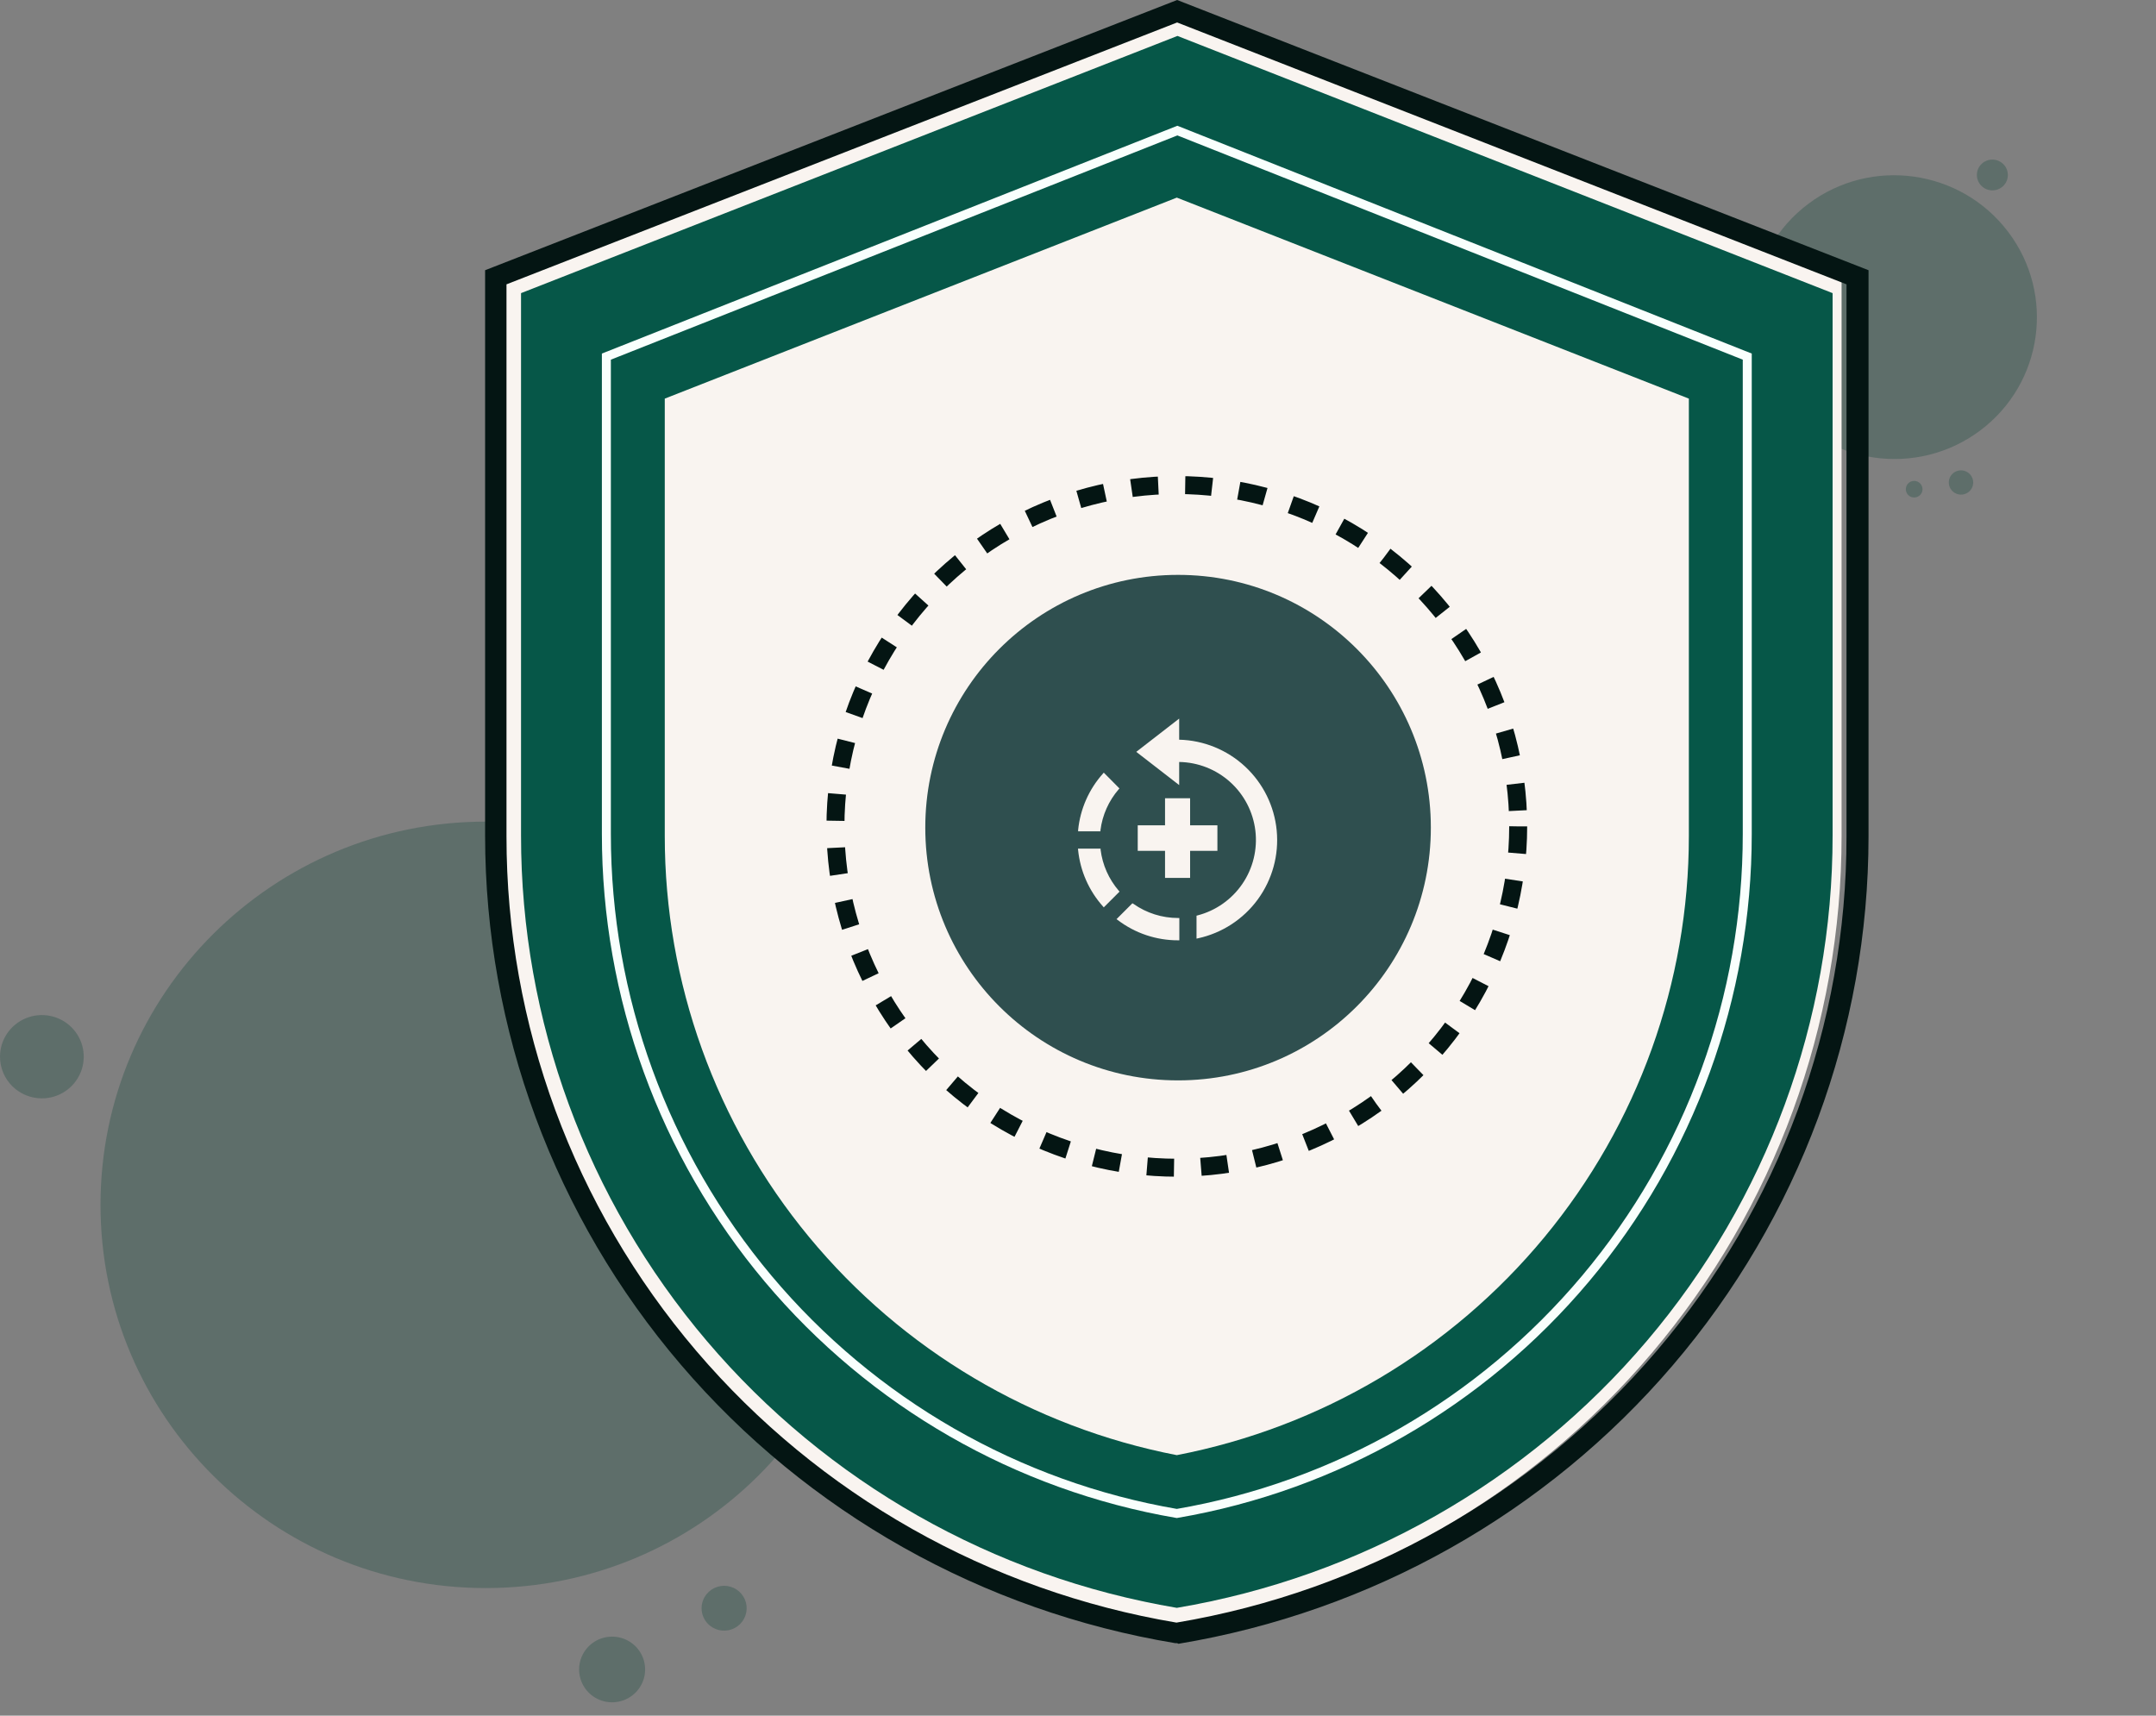 <svg width="240" height="191" viewBox="0 0 240 191" fill="none" xmlns="http://www.w3.org/2000/svg">
<rect x="0" y="0" width="240" height="191" fill="#808080" stroke="none"/>
<g opacity="0.272">
<path d="M54.074 176.797C77.76 176.797 96.961 157.696 96.961 134.133C96.961 110.571 77.76 91.47 54.074 91.47C30.389 91.47 11.188 110.571 11.188 134.133C11.188 157.696 30.389 176.797 54.074 176.797Z" fill="#033D31"/>
<path d="M65.826 188.701C66.391 189.156 67.079 189.434 67.803 189.5C68.527 189.566 69.254 189.417 69.893 189.072C70.531 188.727 71.053 188.201 71.391 187.561C71.73 186.922 71.87 186.196 71.793 185.477C71.717 184.758 71.428 184.077 70.963 183.522C70.499 182.966 69.879 182.56 69.181 182.355C68.484 182.149 67.742 182.155 67.048 182.369C66.354 182.584 65.739 182.998 65.282 183.561C64.669 184.314 64.382 185.279 64.484 186.243C64.587 187.207 65.069 188.091 65.826 188.701Z" fill="#033D31"/>
<path d="M79.028 180.982C79.414 181.293 79.883 181.483 80.378 181.528C80.872 181.573 81.369 181.472 81.805 181.236C82.241 181 82.597 180.641 82.828 180.204C83.059 179.767 83.155 179.272 83.103 178.781C83.051 178.29 82.854 177.825 82.536 177.445C82.219 177.066 81.795 176.788 81.319 176.648C80.843 176.508 80.336 176.512 79.862 176.659C79.388 176.805 78.968 177.088 78.656 177.472C78.238 177.987 78.042 178.646 78.112 179.304C78.181 179.962 78.511 180.566 79.028 180.982Z" fill="#033D31"/>
<path d="M4.661 122.279C5.582 122.279 6.484 122.007 7.25 121.497C8.016 120.988 8.614 120.264 8.967 119.416C9.319 118.569 9.412 117.637 9.232 116.738C9.052 115.838 8.608 115.012 7.956 114.364C7.304 113.715 6.474 113.274 5.57 113.095C4.666 112.916 3.729 113.008 2.877 113.359C2.025 113.71 1.298 114.304 0.785 115.066C0.273 115.829 0 116.725 0 117.642C0 118.872 0.491 120.051 1.365 120.921C2.239 121.79 3.425 122.279 4.661 122.279Z" fill="#033D31"/>
</g>
<g opacity="0.272">
<path d="M220.429 47.927C227.428 42.683 228.821 32.78 223.54 25.81C218.259 18.839 208.305 17.44 201.307 22.684C194.308 27.929 192.916 37.831 198.196 44.802C203.477 51.772 213.431 53.172 220.429 47.927Z" fill="#033D31"/>
<path d="M219.613 54.042C219.548 54.302 219.408 54.536 219.209 54.715C219.01 54.895 218.762 55.012 218.496 55.051C218.23 55.09 217.958 55.05 217.715 54.936C217.472 54.822 217.268 54.639 217.129 54.41C216.991 54.18 216.923 53.916 216.936 53.648C216.949 53.382 217.041 53.124 217.201 52.91C217.361 52.695 217.581 52.532 217.834 52.442C218.087 52.352 218.361 52.339 218.622 52.404C218.972 52.49 219.273 52.712 219.459 53.019C219.645 53.327 219.7 53.695 219.613 54.042Z" fill="#033D31"/>
<path d="M213.981 54.685C213.937 54.862 213.841 55.022 213.705 55.145C213.569 55.267 213.4 55.347 213.218 55.374C213.037 55.401 212.851 55.374 212.685 55.296C212.519 55.218 212.38 55.093 212.285 54.936C212.19 54.78 212.145 54.599 212.153 54.416C212.162 54.234 212.225 54.059 212.334 53.912C212.443 53.766 212.593 53.654 212.766 53.593C212.939 53.532 213.126 53.522 213.304 53.566C213.543 53.626 213.748 53.778 213.875 53.987C214.002 54.197 214.04 54.448 213.981 54.685Z" fill="#033D31"/>
<path d="M222.823 20.851C222.55 21.055 222.223 21.174 221.883 21.193C221.542 21.212 221.204 21.13 220.91 20.958C220.616 20.785 220.38 20.53 220.232 20.224C220.083 19.918 220.029 19.576 220.076 19.24C220.124 18.904 220.27 18.59 220.497 18.337C220.724 18.084 221.021 17.903 221.351 17.819C221.681 17.734 222.03 17.749 222.352 17.861C222.674 17.973 222.955 18.177 223.161 18.449C223.436 18.812 223.555 19.27 223.492 19.72C223.428 20.171 223.188 20.577 222.823 20.851Z" fill="#033D31"/>
</g>
<path d="M56 31.288V93.043C55.989 114.112 63.465 134.505 77.102 150.605C90.739 166.705 109.656 177.473 130.5 181C151.344 177.473 170.261 166.705 183.898 150.605C197.535 134.505 205.011 114.112 205 93.043V31.288L130.573 2L56 31.288Z" fill="#F9F4F0"/>
<path d="M58 32.634V93.009C57.989 113.607 65.314 133.544 78.677 149.284C92.039 165.025 110.576 175.552 131 179C151.424 175.552 169.961 165.025 183.323 149.284C196.685 133.544 204.011 113.607 204 93.009V32.634L131.071 4L58 32.634Z" fill="#065748"/>
<path d="M131.036 182.93H130.819C109.351 179.367 89.852 168.381 75.788 151.923C61.723 135.464 54.004 114.6 54 93.036V30.083L131.036 0L208 30.083V93.108C207.996 114.672 200.276 135.536 186.212 151.994C172.147 168.452 152.649 179.438 131.181 183L131.036 182.93ZM56.381 31.655V93.108C56.37 114.076 63.854 134.37 77.506 150.393C91.159 166.416 110.097 177.133 130.964 180.643C151.832 177.133 170.77 166.416 184.422 150.393C198.075 134.37 205.559 114.076 205.548 93.108V31.655L131.036 2.501L56.381 31.655Z" fill="#041513"/>
<path d="M67.5 92.837V92.837V39.701L131.062 14.538L194.5 39.701V92.837V92.837C194.509 110.963 188.129 128.507 176.489 142.359C164.869 156.188 148.756 165.444 131 168.493C113.244 165.444 97.131 156.188 85.511 142.359C73.871 128.507 67.491 110.963 67.5 92.837Z" stroke="#F9FFFD"/>
<path d="M131 22L74 44.378V93.063C73.995 109.362 79.68 125.156 90.08 137.734C100.48 150.312 114.947 158.891 131 162C147.053 158.891 161.52 150.312 171.92 137.734C182.32 125.156 188.005 109.362 188 93.063V44.378L131 22ZM131.517 120.73C125.081 120.729 118.789 118.827 113.437 115.263C108.086 111.698 103.915 106.632 101.452 100.705C98.989 94.778 98.345 88.256 99.6 81.964C100.856 75.672 103.956 69.893 108.507 65.356C113.058 60.82 118.857 57.731 125.17 56.48C131.483 55.228 138.026 55.871 143.972 58.326C149.919 60.781 155.001 64.938 158.577 70.272C162.153 75.607 164.062 81.878 164.062 88.293C164.064 92.553 163.223 96.772 161.589 100.709C159.954 104.645 157.557 108.222 154.535 111.234C151.512 114.246 147.924 116.636 143.975 118.265C140.025 119.894 135.791 120.732 131.517 120.73Z" fill="#F9F4F0"/>
<circle cx="132" cy="87" r="34" fill="#F9F4F0"/>
<circle cx="131" cy="92" r="38" stroke="#041513" stroke-width="2" stroke-dasharray="3 3"/>
<circle cx="131.139" cy="92.139" r="28.139" fill="#2F4F4F"/>
<path d="M133.298 101.914L133.194 101.941V104.495L133.36 104.46C136.033 103.879 138.401 102.338 140.015 100.13C141.63 97.921 142.378 95.197 142.12 92.474C141.862 89.75 140.614 87.216 138.613 85.35C136.612 83.484 133.997 82.416 131.262 82.349V80L126.487 83.703L131.262 87.401V84.829C133.362 84.862 135.38 85.656 136.94 87.063C138.5 88.471 139.496 90.396 139.745 92.482C139.994 94.568 139.477 96.674 138.292 98.408C137.106 100.142 135.332 101.388 133.298 101.914ZM122.773 86.129C121.213 87.874 120.247 90.07 120.015 92.4V92.55H122.499V92.43C122.711 90.744 123.417 89.158 124.528 87.872L124.613 87.775L122.869 86.017L122.773 86.129ZM126.055 100.561L124.289 102.327L124.416 102.42C126.349 103.894 128.715 104.69 131.146 104.684H131.281V102.2H131.146C129.365 102.202 127.627 101.652 126.171 100.626L126.055 100.561ZM120.012 94.633C120.246 96.962 121.213 99.158 122.773 100.904L122.869 101.016L124.624 99.261L124.539 99.164C123.43 97.876 122.726 96.289 122.515 94.602V94.478H120L120.012 94.633Z" fill="#F9F4F0"/>
<path d="M135.518 91.881H132.479V88.868H129.689V91.881H126.65V94.723H129.689V97.736H132.479V94.723H135.518V91.881Z" fill="#F9F4F0"/>
</svg>
